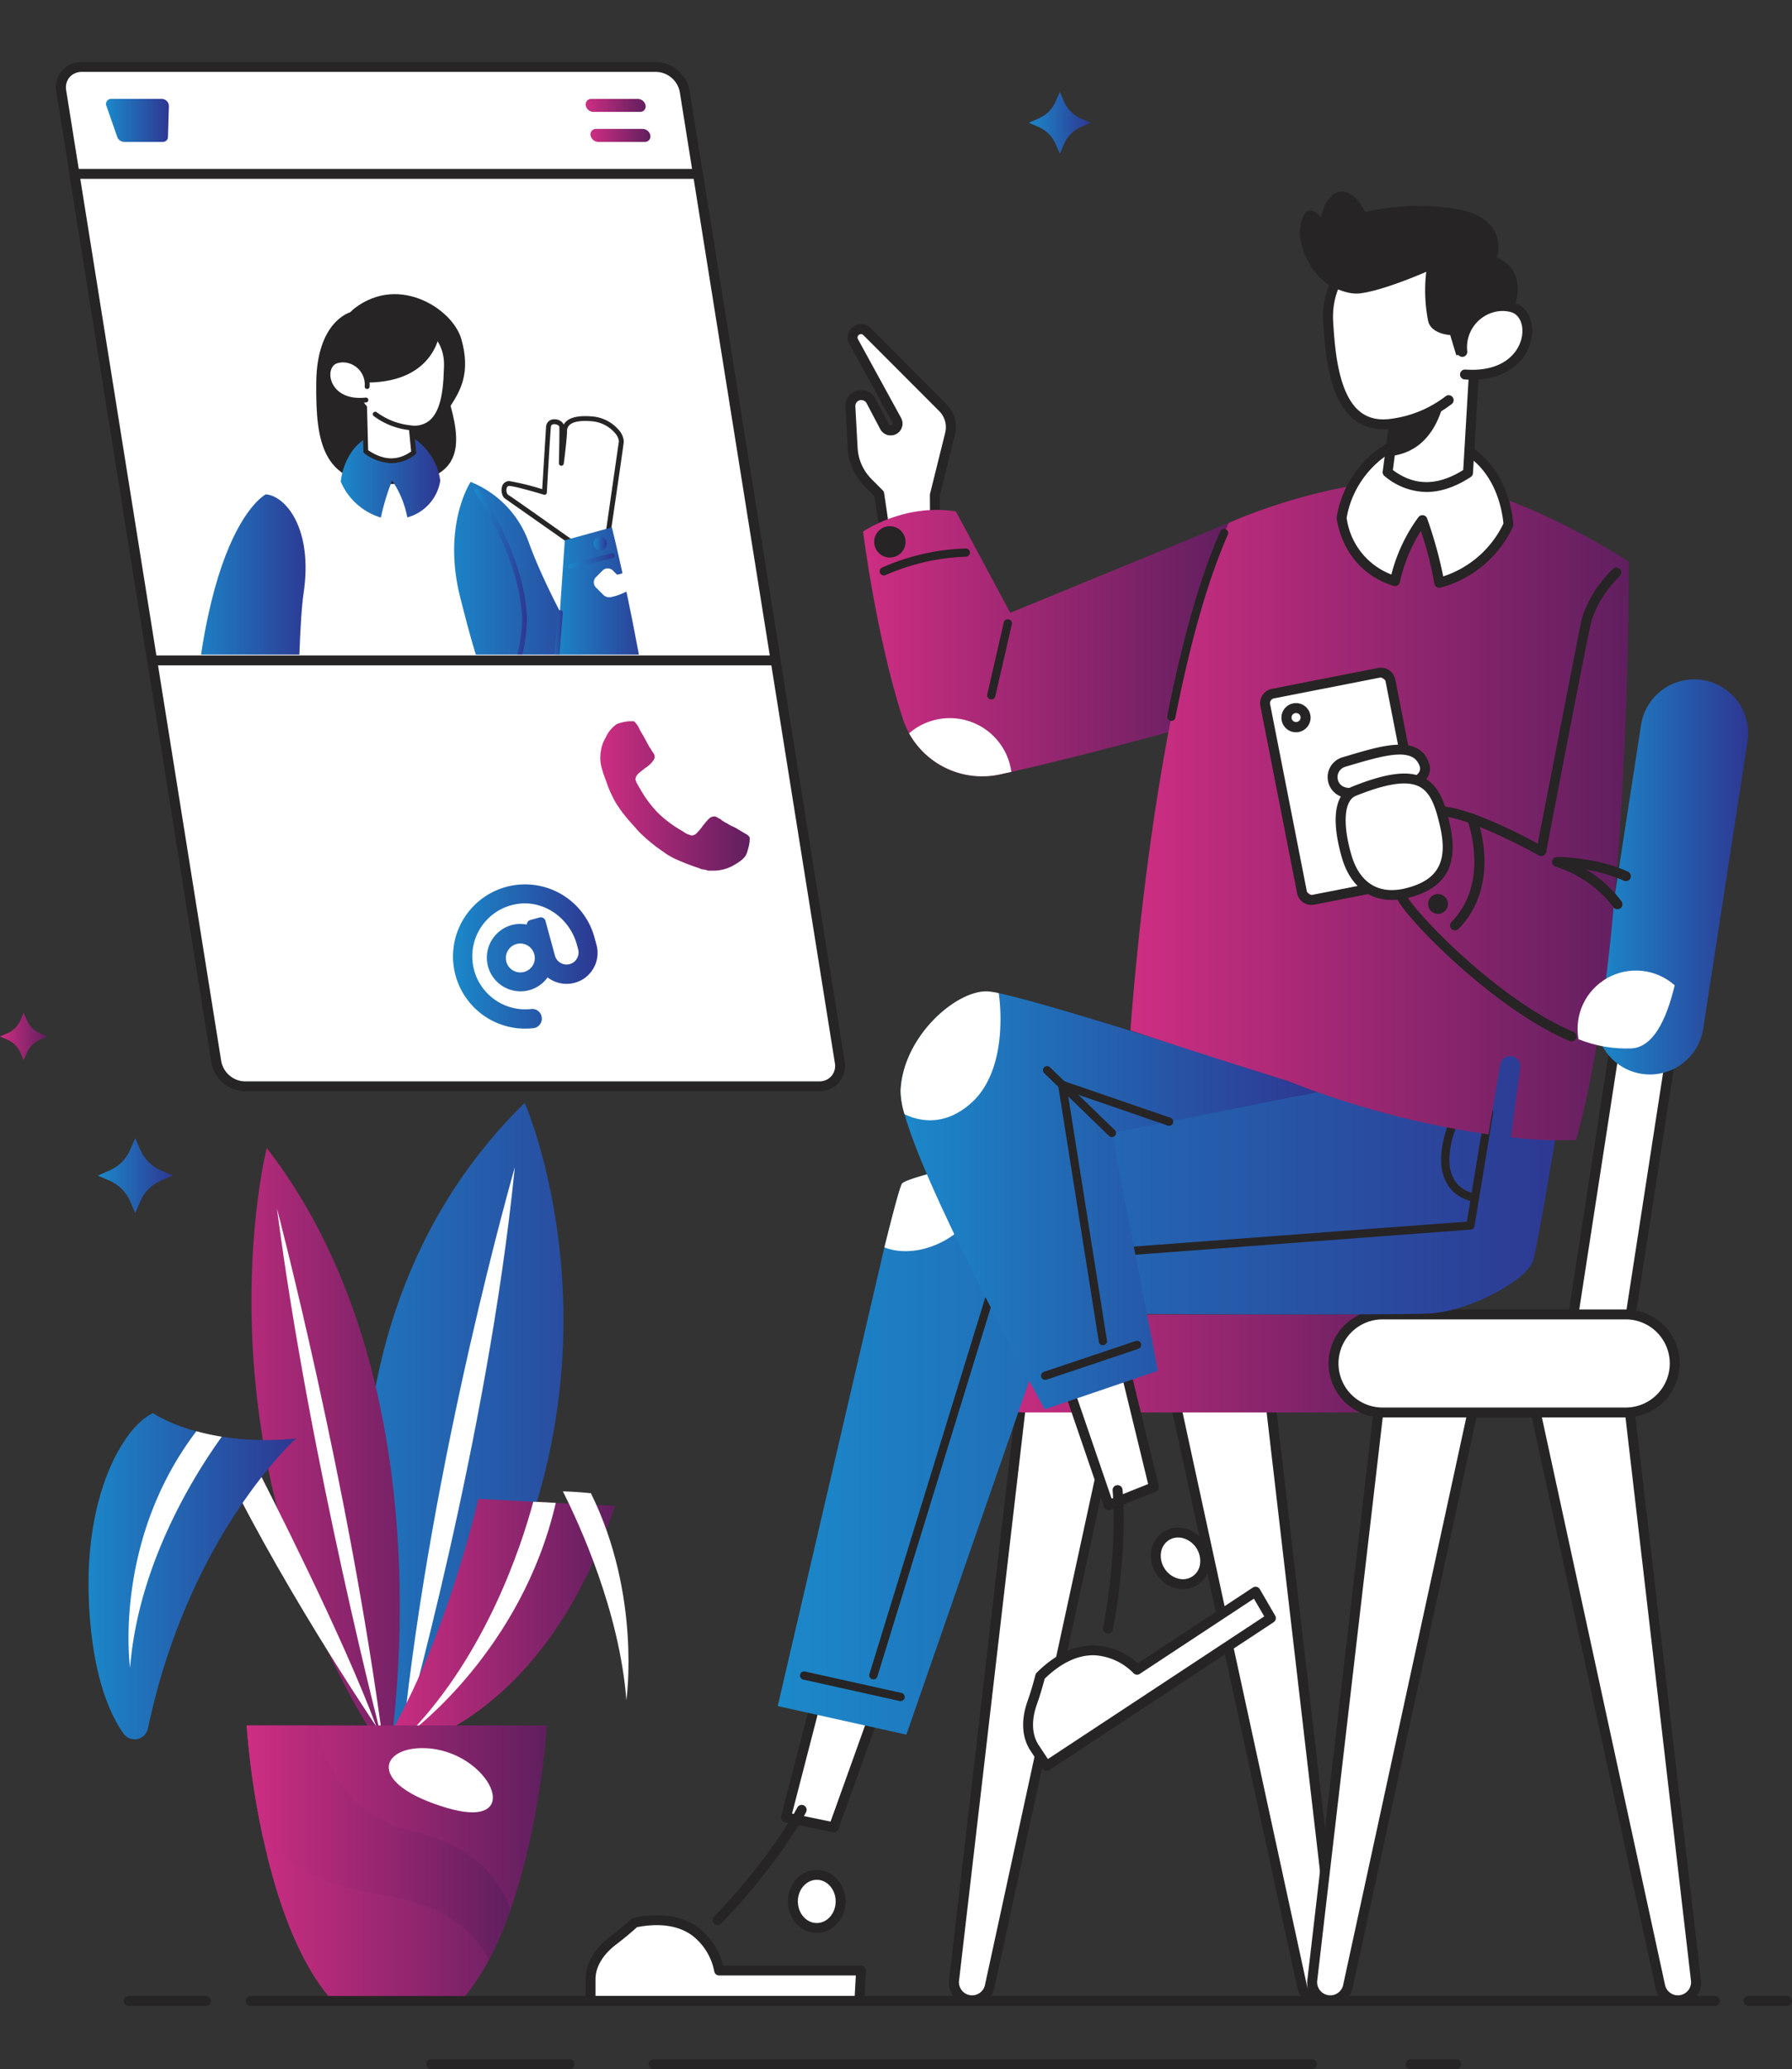 <svg xmlns="http://www.w3.org/2000/svg" xmlns:xlink="http://www.w3.org/1999/xlink" width="489.394" height="564.99" xmlns:v="https://vecta.io/nano"><rect width="100%" height="100%" fill="#333333" stroke="none"/><style><![CDATA[.B{fill:#fff}.C{fill:#262424}.D{fill:url(#C)}.E{fill:url(#B)}]]></style><defs><linearGradient id="A" y1=".5" x2="1.001" y2=".5"><stop offset="0" stop-color="#1b89ca"/><stop offset="1" stop-color="#2e3792"/></linearGradient><linearGradient id="B" y1=".5" x2="1" y2=".5"><stop offset="0" stop-color="#ce2e82"/><stop offset="1" stop-color="#601f5f"/></linearGradient><linearGradient id="C" x1="0" x2="1" xlink:href="#A"/><linearGradient id="D" x1="0" xlink:href="#B"/><linearGradient id="E" x1=".001" x2="1" xlink:href="#A"/><linearGradient id="F" x1=".001" xlink:href="#B"/><clipPath id="G"><path d="M296.174 187.37a8.52 8.52 0 0 0-8.432 9.783l16.5 110.765a8.56 8.56 0 0 0 8.432 7.274h154.951a8.53 8.53 0 0 0 8.432-9.788l-16.5-110.765c-.601-4.19-4.203-7.294-8.436-7.27zm-9.094 9.882z" transform="translate(-287.08 -187.37)" fill="none"/></clipPath><linearGradient id="H" x1="0" xlink:href="#A"/><linearGradient id="I" x1="0" y1=".501" x2="1" y2=".501" xlink:href="#A"/><linearGradient id="J" x1="-.002" x2=".999" xlink:href="#A"/><linearGradient id="K" x1="-.006" y1=".502" x2=".998" y2=".502" xlink:href="#A"/><linearGradient id="L" x1="0" x2=".999" xlink:href="#A"/><linearGradient id="M" x1="-.001" y1=".499" x2=".999" y2=".499" xlink:href="#A"/></defs><path d="M278.94 382.675l-18.4 158.19c-.157 1.398.287 2.796 1.222 3.847s2.272 1.655 3.678 1.662h0c2.318-.012 4.318-1.628 4.815-3.892l34.676-159.807z" class="B"/><path d="M265.432 547.726c-1.792-.007-3.496-.775-4.687-2.113s-1.757-3.12-1.556-4.9l18.4-158.195a1.35 1.35 0 0 1 1.351-1.193h25.985a1.35 1.35 0 0 1 1.32 1.635l-34.683 159.812c-.633 2.882-3.179 4.94-6.13 4.954zm14.724-163.7l-18.265 157a3.6 3.6 0 0 0 7.063 1.176l34.323-158.172z" class="C"/><path d="M346.938 382.675l18.4 158.19c.157 1.398-.287 2.796-1.222 3.847s-2.272 1.655-3.678 1.662h0c-2.321-.007-4.326-1.625-4.824-3.892L320.93 382.675z" class="B"/><path d="M360.437 547.726c-2.956-.007-5.511-2.067-6.144-4.955L319.61 382.959a1.35 1.35 0 0 1 1.324-1.635h26a1.35 1.35 0 0 1 1.351 1.194l18.4 158.195c.201 1.78-.365 3.562-1.556 4.9s-2.895 2.106-4.687 2.113zm-37.836-163.7l34.323 158.172a3.6 3.6 0 0 0 7.058-1.176l-18.26-157z" class="C"/><path d="M444.009 367.662h-15.643l13.216-85.509h15.643z" class="B"/><path d="M444.009 369.014h-15.661a1.35 1.35 0 0 1-1.351-1.559l13.215-85.5a1.35 1.35 0 0 1 1.352-1.149h15.643a1.35 1.35 0 0 1 1.351 1.559l-13.211 85.491a1.35 1.35 0 0 1-1.338 1.162zm-14.067-2.7h12.909l12.792-82.807h-12.909z" class="C"/><path d="M450.599 293.391h0a14.71 14.71 0 0 1-14.536-16.977l12.1-78.442a14.72 14.72 0 0 1 14.54-12.463h0a14.71 14.71 0 0 1 14.535 16.954l-12.1 78.456c-1.105 7.175-7.279 12.472-14.539 12.472z" fill="url(#A)"/><path d="M376.774 382.675l-18.4 158.19c-.157 1.398.287 2.798 1.223 3.849s2.274 1.655 3.682 1.66h0c2.32-.009 4.322-1.626 4.82-3.892l34.678-159.807z" class="B"/><path d="M363.274 547.726c-1.794.001-3.503-.765-4.695-2.105s-1.756-3.126-1.548-4.908l18.4-158.2a1.35 1.35 0 0 1 1.351-1.193h26a1.35 1.35 0 0 1 1.32 1.635l-34.689 159.816c-.633 2.886-3.184 4.946-6.139 4.955zm14.7-163.7l-18.265 157a3.6 3.6 0 0 0 7.063 1.176l34.323-158.172z" class="C"/><path d="M444.775 382.675l18.4 158.19c.158 1.399-.287 2.798-1.223 3.849s-2.275 1.655-3.682 1.66h0c-2.32-.009-4.322-1.626-4.82-3.892l-34.678-159.807z" class="B"/><path d="M458.274 547.726c-2.956-.007-5.511-2.067-6.144-4.955l-34.683-159.812a1.35 1.35 0 0 1 1.32-1.635h26a1.35 1.35 0 0 1 1.351 1.194l18.4 158.195c.201 1.781-.366 3.564-1.558 4.902s-2.898 2.106-4.69 2.111zm-37.836-163.7l34.323 158.172a3.6 3.6 0 0 0 7.063-1.176l-18.251-157z" class="C"/><rect width="127.651" height="26.773" rx="13.387" x="266.374" y="358.915" class="E"/><rect width="93.175" height="26.773" rx="13.387" x="364.189" y="358.915" class="B"/><path d="M443.978 387.039h-66.4a14.74 14.74 0 0 1-14.738-14.738 14.74 14.74 0 0 1 14.738-14.738h66.4a14.74 14.74 0 0 1 14.738 14.738 14.74 14.74 0 0 1-14.738 14.738zm-66.4-26.773a12.04 12.04 0 0 0-12.035 12.036 12.04 12.04 0 0 0 12.035 12.035h66.4a12.04 12.04 0 0 0 12.035-12.036 12.04 12.04 0 0 0-12.035-12.035z" class="C"/><path d="M108.166 478.832s-35.8-108.1 35.133-177.685c0 .005 39.858 90.536-35.133 177.685z" class="D"/><path d="M140.597 318.719s-22.76 79.131-30.6 155.735c-.002.001 23.168-81.419 30.6-155.735z" class="B"/><path d="M106.144 480.459s17.9-100.9-33.291-166.992c0 .005-21.585 84.383 33.291 166.992z" class="E"/><path d="M75.632 329.97s19.571 74.456 29.048 146.357c0 .001-19.972-76.604-29.048-146.357z" class="B"/><path d="M108.495 475.954c-42.34-12.914-64.56-84.681-64.56-84.681l14.612 3.558 6.387 1.55 2.63-.595 13.288-3.009c15.932 28.828 27.643 83.177 27.643 83.177z" fill="url(#C)"/><path d="M102.784 471.449c-.45-.671-28.575-42.39-44.219-76.613l6.387 1.55 2.631-.595c6.387 12.387 26.201 51.403 35.201 75.658z" class="B"/><path d="M80.87 392.778s-29.354 26.305-40.462 79.185a3.72 3.72 0 0 1-6.671 1.4c-3.7-5.22-8.148-15.161-9.324-33.435-2.1-32.732 10.211-51.051 17.418-54.051 0 0 3.968 2.815 11.8 4.955 2.285.619 4.602 1.112 6.941 1.477 6.72 1.012 13.54 1.171 20.3.473z" class="D"/><path d="M60.574 392.305c-7.3 10.112-22.823 34.642-25.048 63.06 0 0-4.851-34.377 18.107-64.56a64.56 64.56 0 0 0 6.941 1.5z" class="B"/><path d="M167.969 411.182c-19.03 57.565-55.907 65.429-55.907 65.429l-6.671-1.189c16.666-27.846 25.224-66.132 25.224-66.132l15.013.766 6.144.315z" fill="url(#D)"/><path d="M151.786 410.367c-9.265 40.174-39.223 62.317-39.71 62.673 20.72-21.621 30.278-50.781 33.566-62.988z" class="B"/><path d="M167.496 488.266s-4.045-43.3-36.881-78.978c0 0 9.2-2.482 23.093-2.063 2.41.072 4.955.234 7.657.509 5.776.597 11.492 1.673 17.089 3.216 0 0 13.068 45.438-10.958 77.316z" fill="url(#D)"/><path d="M171.064 464.243c-1.883-24.287-12.851-48.124-17.351-57.02 2.41.072 4.955.234 7.657.509 13.837 27.913 9.694 56.511 9.694 56.511z" class="B"/><g class="E"><path d="M149.335 471.152s-1.613 26.71-9.941 50.331a99.93 99.93 0 0 1-5.914 13.7c-2.079 4.011-4.619 7.766-7.567 11.189H90.779c-9.756-11.054-15.544-28.891-18.918-44.421a225.22 225.22 0 0 1-4.5-30.8z"/><path d="M139.397 521.483a99.93 99.93 0 0 1-5.914 13.7c-3.117-6.684-10.81-15.044-29.638-17.864-15.391-2.3-25.769-7.914-31.98-15.369a225.22 225.22 0 0 1-4.5-30.8h19.232c1.748 8.954 7.414 24.427 25.8 28.827 16.867 4.043 24.245 12.912 27 21.506z"/></g><path d="M116.003 477.346c-12.216-.387-15.99 9.8 6.081 16.328s11.711-15.765-6.081-16.328zm107.203-14.194l-8.558 33.106 13.062 2.7 11.711-32.656z" class="B"/><path d="M227.709 500.312a1.15 1.15 0 0 1-.275-.031l-13.062-2.7c-.364-.072-.68-.292-.874-.608a1.35 1.35 0 0 1-.162-1.049l8.558-33.106a1.35 1.35 0 0 1 1.567-.991l16.215 3.153a1.35 1.35 0 0 1 1.013 1.8l-11.711 32.656a1.35 1.35 0 0 1-1.27.878zm-11.4-5.09l10.522 2.176 10.783-30.071-13.423-2.608z" class="C"/><path d="M161.293 540.432v5.937h73.37l.45-8.31c.764-15.506.638-31.043-.378-46.534l-23.422-3.757s-20.1 20.918-37.985 37.2c-1.86 1.694-3.815 3.338-5.856 4.9-3.94 2.996-6.179 6.708-6.179 10.564z" fill="url(#C)"/><path d="M195.953 525.671a1.35 1.35 0 0 1-.973-2.288c15.67-16.247 22.674-29.638 22.742-29.773a1.35 1.35 0 0 1 2.361-.133 1.35 1.35 0 0 1 .039 1.372c-.288.559-7.256 13.878-23.2 30.413a1.35 1.35 0 0 1-.969.409z" class="C"/><ellipse cx="223.06" cy="519.19" rx="6.513" ry="7.252" class="B"/><path d="M223.06 527.797c-4.342 0-7.869-3.86-7.869-8.6s3.527-8.6 7.869-8.6 7.865 3.86 7.865 8.6-3.527 8.6-7.865 8.6zm0-14.5c-2.851 0-5.166 2.649-5.166 5.9s2.315 5.9 5.166 5.9 5.162-2.644 5.162-5.9-2.315-5.908-5.162-5.908z" class="C"/><path d="M161.293 540.439v5.937h73.37l.45-8.31h-38.736s-2.477-17.256-23.048-13.094l-5.856 4.9c-3.941 2.993-6.18 6.704-6.18 10.567z" class="B"/><path d="M234.663 547.724h-73.37a1.35 1.35 0 0 1-1.351-1.351v-5.937c0-4.22 2.387-8.355 6.725-11.648 1.932-1.464 3.878-3.085 5.779-4.815a1.35 1.35 0 0 1 .64-.329c7.108-1.437 12.963-.581 17.4 2.55a18.56 18.56 0 0 1 7.013 10.517h37.642a1.35 1.35 0 0 1 1.351 1.41l-.451 8.356a1.35 1.35 0 0 1-1.378 1.248zm-72.032-2.7h70.785l.311-5.608h-37.323a1.35 1.35 0 0 1-1.351-1.158 16.16 16.16 0 0 0-6.166-9.873c-3.73-2.617-8.747-3.342-14.918-2.158-1.869 1.689-3.779 3.275-5.68 4.716-3.648 2.77-5.657 6.14-5.657 9.5z" class="C"/><path d="M426.798 298.597s-6.608 40.539-8.108 45.642-17.116 13.815-28.228 14.414-102.995 0-102.995 0l-39.94 115.008-35.133-7.806 29.129-125.246c2.468-9.909 4.243-16.522 4.8-17.391.658-1.022 8.473-3.153 19.9-5.855 35.422-8.265 105.616-21.481 105.616-21.481s11.409-21.922 32.431-21.922 24.928 10.224 22.528 24.637z" class="D"/><path d="M257.856 338.807c-5.644 3.085-11.788 3.6-16.333 1.8 2.468-9.909 4.243-16.522 4.8-17.391.658-1.023 8.473-3.153 19.9-5.856a9.42 9.42 0 0 1 .959 1.428c3.47 6.344-.71 15.28-9.326 20.019z" class="B"/><g class="C"><path d="M402.772 328.249a1.02 1.02 0 0 1-.257-.032c-3.721-.869-6.306-2.8-7.734-5.729-3.351-6.964 1.351-17.044 1.568-17.472.267-.562.94-.801 1.502-.534s.801.94.534 1.502c-.045.095-4.459 9.545-1.572 15.531 1.117 2.315 3.153 3.793 6.216 4.5.563.125.94.656.874 1.228s-.554 1.003-1.131.997z"/><path d="M238.519 458.571a1.21 1.21 0 0 1-.333-.05 1.12 1.12 0 0 1-.664-.551c-.139-.265-.168-.574-.079-.859l34.831-113.205a1.13 1.13 0 0 1 .991-.793l127.341-9.54 4.955-30.057a1.13 1.13 0 0 1 1.295-.93 1.13 1.13 0 0 1 .93 1.295l-5.112 30.931a1.13 1.13 0 0 1-1.027.941l-127.472 9.546-34.557 112.475c-.147.481-.596.807-1.099.797zm7.432 5.932c-.083 0-.166-.009-.248-.027l-26.35-5.856a1.13 1.13 0 0 1-.855-1.346c.135-.608.738-.99 1.346-.854l26.35 5.856c.56.125.937.651.874 1.221s-.543 1.003-1.117 1.004z"/></g><path d="M291.679 378.647l11.076 32.354 12.391-4.937-8.193-33.71z" class="B"/><path d="M302.755 412.348c-.196 0-.389-.042-.568-.122a1.35 1.35 0 0 1-.712-.788l-11.076-32.354a1.35 1.35 0 0 1 .766-1.685l15.274-6.306a1.35 1.35 0 0 1 1.8.928l8.2 33.714a1.35 1.35 0 0 1-.815 1.572l-12.391 4.955a1.39 1.39 0 0 1-.478.086zm-9.387-32.935l10.211 29.8 9.977-3.982-7.545-31.03z" class="C"/><path d="M282.521 477.246l3.266 4.955 61.258-40.385-4.184-7.207c-7.894-13.367-16.551-26.269-25.927-38.642l-21.62 9.756s-5.275 28.526-11.261 51.961a87.57 87.57 0 0 1-2.207 7.32c-1.625 4.688-1.45 9.021.675 12.242z" fill="url(#C)"/><path d="M302.594 446.072c-.083-.001-.166-.009-.248-.023a1.35 1.35 0 0 1-1.081-1.576c4.139-22.193 2.617-37.228 2.6-37.385a1.36 1.36 0 0 1 1.913-1.438 1.36 1.36 0 0 1 .787 1.15c.068.626 1.581 15.58-2.63 38.16a1.35 1.35 0 0 1-1.341 1.112z" class="C"/><ellipse cx="6.513" cy="7.252" rx="6.513" ry="7.252" transform="matrix(.835 -.55 .55 .835 312.969 423.055)" class="B"/><path d="M323.078 433.911a8.03 8.03 0 0 1-2.045-.27 9.01 9.01 0 0 1-5.2-3.793h0a9.01 9.01 0 0 1-1.441-6.279 7.41 7.41 0 0 1 9.378-6.171 9.19 9.19 0 0 1 6.639 10.072c-.288 2.136-1.479 4.045-3.27 5.243-1.207.789-2.619 1.206-4.061 1.198zm-1.351-14.08a4.64 4.64 0 0 0-2.576.761c-1.148.775-1.907 2.005-2.085 3.378-.211 1.538.154 3.1 1.023 4.387h0c.84 1.307 2.133 2.259 3.631 2.671 1.331.395 2.769.181 3.929-.583s1.922-2.002 2.084-3.381a6.5 6.5 0 0 0-4.648-7.058 5.44 5.44 0 0 0-1.358-.176z" class="C"/><path d="M282.518 477.245l3.266 4.955 61.258-40.385-4.185-7.207-32.339 21.323s-11.567-13.062-26.449 1.752l-2.207 7.32c-1.637 4.689-1.466 9.022.656 12.242z" class="B"/><path d="M285.788 483.556c-.091 0-.181-.009-.27-.027a1.35 1.35 0 0 1-.856-.581l-3.27-4.955c-2.32-3.522-2.6-8.288-.793-13.423a83.57 83.57 0 0 0 2.171-7.207 1.43 1.43 0 0 1 .356-.626c5.139-5.108 10.513-7.626 15.95-7.45a18.58 18.58 0 0 1 11.644 4.923l31.431-20.72a1.35 1.35 0 0 1 1.905.451l4.2 7.234a1.35 1.35 0 0 1-.45 1.8l-61.258 40.385a1.35 1.35 0 0 1-.76.196zm-.491-25.17c-.635 2.446-1.351 4.824-2.149 7.072-1.522 4.315-1.351 8.234.5 11.035h0l2.527 3.829 59.087-38.948-2.824-4.851-31.165 20.54a1.35 1.35 0 0 1-1.752-.23c-2.805-2.871-6.575-4.599-10.581-4.851-4.54-.118-9.143 2.031-13.643 6.404z" class="C"/><path d="M303.66 309.378l12.558 64.934-30.913 10.513s-29.553-53.529-37.44-77.816c-1.288-3.95-2-7.13-1.914-9.175.6-14.621 15.013-27.422 23.719-27.12 1.038.083 2.068.244 3.081.482 17.432 3.639 87.707 26.845 87.707 26.845z" class="D"/><path d="M285.306 385.949a1.13 1.13 0 0 1-.986-.581c-.176-.315-17.513-31.773-29.057-57.141-.181-.368-.147-.806.088-1.142s.635-.518 1.042-.474.76.306.919.684c10.463 22.972 25.71 51.02 28.526 56.159l29.089-9.909-12.374-63.962c-.055-.294.009-.597.177-.844s.429-.416.723-.471l55.637-11.1c.609-.124 1.204.269 1.329.879s-.269 1.204-.879 1.328l-54.565 10.887 12.346 63.835a1.13 1.13 0 0 1-.743 1.284l-30.909 10.487c-.115.047-.236.074-.36.081z" fill="url(#C)"/><path d="M265.019 301.378c-7.306 6.346-14.161 4.716-17.995 2.86a22.6 22.6 0 0 1-1.072-6.41c.6-14.621 15.013-27.422 23.719-27.12 1.038.083 2.068.244 3.081.482.002.046.01.091.022.135.267 1.787 2.826 20.853-7.755 30.053z" class="B"/><g class="C"><path d="M285.436 376.787c-.552 0-1.022-.401-1.111-.946s.231-1.073.755-1.248l25.071-8.41c.383-.133.808-.05 1.112.217s.442.678.36 1.074a1.13 1.13 0 0 1-.757.844l-25.071 8.409a1.12 1.12 0 0 1-.36.06zm15.766-9.459a1.13 1.13 0 0 1-1.113-.95l-11.108-69.965c-.062-.39.084-.785.387-1.039a1.13 1.13 0 0 1 1.09-.204l29.139 10.034c.399.116.703.442.788.849a1.13 1.13 0 0 1-.378 1.095c-.318.267-.759.337-1.144.182l-27.363-9.426 10.81 68.118c.047.295-.026.597-.202.838a1.13 1.13 0 0 1-.735.45 1.15 1.15 0 0 1-.171.018z"/><path d="M303.661 310.502a1.12 1.12 0 0 1-.784-.32l-17.735-17.175c-.408-.438-.402-1.119.014-1.55s1.097-.46 1.549-.067l17.737 17.175c.331.319.435.807.263 1.233s-.587.705-1.047.704z"/></g><path d="M233.682 90.387h0a2.28 2.28 0 0 0-.54 2.851l11.752 21.472a1.9 1.9 0 0 1-.608 2.486h0a1.9 1.9 0 0 1-2.73-.685l-3.693-7.022c-.632-1.2-1.994-1.823-3.315-1.518h0c-1.411.328-2.382 1.621-2.306 3.067l.622 11.328c.189 3.532 1.672 6.87 4.167 9.378l3.09 3.112 1.2 8.229 14.022 3.405-.045-11.351 4.139-16.666a7.57 7.57 0 0 0-1.986-7.175l-20.693-20.747a2.28 2.28 0 0 0-3.076-.164z" class="B"/><path d="M240.735 144.322a1.35 1.35 0 0 1-.752-1.022l-1.14-7.8-2.779-2.793c-2.726-2.746-4.346-6.398-4.554-10.261l-.617-11.337c-.111-2.034 1.21-3.871 3.174-4.413s4.04.358 4.988 2.161l3.716 7.022c.07.138.197.239.347.275a.54.54 0 0 0 .608-.784l-11.765-21.465a3.64 3.64 0 0 1 .86-4.54h0a3.6 3.6 0 0 1 4.9.23l20.693 20.747a8.97 8.97 0 0 1 2.347 8.455l-4.1 16.522.045 11.18a1.35 1.35 0 0 1-1.671 1.32l-14.026-3.378c-.092-.03-.182-.069-.266-.117zm-4.81-34.917c-.519-.252-1.133-.21-1.613.111s-.754.871-.72 1.447l.622 11.333a13.06 13.06 0 0 0 3.779 8.5l3.09 3.108a1.35 1.35 0 0 1 .378.757l1.076 7.342 11.459 2.779-.04-9.626c0-.111.013-.221.04-.329l4.14-16.666a6.26 6.26 0 0 0-1.631-5.9l-20.72-20.751a.93.93 0 0 0-1.252-.059h0a.93.93 0 0 0-.221 1.167l11.752 21.458a3.23 3.23 0 0 1-2.946 4.816 3.23 3.23 0 0 1-2.754-1.771l-3.7-7.027a1.6 1.6 0 0 0-.74-.689zm-2.252-19z" class="C"/><path d="M335.586 142.79l-2.027 53.15s-33.385 9.457-57.354 14.824q-1.595.356-3.126.689c-11.43 2.513-22.902-4.055-26.521-15.184-7.243-22.283-10.86-51.114-10.86-51.114s11.157-7.77 25.346-5.518l14.864 27.7z" fill="url(#D)"/><path d="M276.202 210.765q-1.595.356-3.126.689a22.82 22.82 0 0 1-24.8-11.22 16.97 16.97 0 0 1 27.926 10.531z" class="B"/><g class="C"><path d="M270.725 190.986a.93.93 0 0 1-.252-.032 1.12 1.12 0 0 1-.847-1.351l4.5-19.594c.076-.406.368-.738.761-.865s.824-.029 1.123.256a1.13 1.13 0 0 1 .311 1.109l-4.5 19.594c-.116.512-.569.876-1.094.878zm-29.355-33.858c-.523 0-.977-.36-1.097-.869s.128-1.034.597-1.266a61.01 61.01 0 0 1 22.823-5.229c.408-.024.797.175 1.016.52a1.13 1.13 0 0 1 .041 1.141c-.194.36-.567.586-.976.592a59.63 59.63 0 0 0-21.9 5 1.17 1.17 0 0 1-.5.113z"/><circle cx="243.024" cy="147.961" r="2.928"/><path d="M243.019 152.24a4.28 4.28 0 0 1-3.026-7.305 4.28 4.28 0 0 1 7.305 3.026 4.28 4.28 0 0 1-4.279 4.279zm0-5.856c-.638 0-1.213.384-1.458.973s-.109 1.268.342 1.719 1.13.586 1.719.342.973-.82.973-1.458c-.001-.87-.706-1.574-1.576-1.575z"/></g><path d="M444.815 153.375s-34.233-22.747-59.456-22.3-49.772 11.711-49.772 11.711c-20.495 42.795-26.855 138.551-26.855 138.551s11.261 3.878 43.151 13.891a241.69 241.69 0 0 0 54.609 14.519l3.2-19.071a2.77 2.77 0 0 1 3.076-2.288h0c.733.091 1.398.471 1.849 1.056s.649 1.325.551 2.057l-2.518 19.021a111.13 111.13 0 0 0 17.783.77c14.864-52.701 14.382-157.917 14.382-157.917z" class="E"/><path d="M319.907 196.85c-.074-.001-.148-.009-.221-.023-.296-.055-.557-.225-.726-.474s-.232-.555-.174-.85c4.207-21.229 9.067-38.165 14.45-50.34.141-.397.492-.683.91-.74s.832.124 1.074.47.271.797.074 1.17c-5.315 12.026-10.126 28.8-14.3 49.871a1.12 1.12 0 0 1-1.087.916z" class="C"/><path d="M411.948 143.276a29.11 29.11 0 0 1-18.887 15.873c-1.06-5.821-2.595-11.546-4.59-17.116a43.9 43.9 0 0 0-7.5 16.666c-13.445-4.166-14.571-17.26-14.571-17.26 2.081-13.013 13.634-22.485 23.269-21.85 21.297 1.391 22.279 23.687 22.279 23.687z" class="B"/><path d="M393.061 160.501a1.35 1.35 0 0 1-1.338-1.153c-.857-4.881-2.087-9.689-3.68-14.382-2.703 4.289-4.646 9.013-5.743 13.963a1.35 1.35 0 0 1-1.725 1.036c-14.148-4.383-15.5-18.292-15.513-18.432a1.15 1.15 0 0 1 0-.329c2.293-14.36 14.864-23.638 24.692-22.972 11.635.775 17.427 7.563 20.238 13.125 1.857 3.707 2.977 7.739 3.3 11.873.008.217-.035.434-.126.631a30.6 30.6 0 0 1-19.751 16.6c-.116.028-.235.042-.354.04zm-4.594-19.819c.07-.007.142-.007.212 0a1.35 1.35 0 0 1 1.063.874 114.4 114.4 0 0 1 4.4 15.837 27.78 27.78 0 0 0 16.435-14.414c-.212-2.766-2.306-20.855-20.994-22.093-8.626-.572-19.733 8.081-21.814 20.539.943 6.995 5.626 12.919 12.215 15.45a45.38 45.38 0 0 1 7.419-15.706 1.35 1.35 0 0 1 1.063-.491z" class="C"/><path d="M461.751 211.102c-.068 18.468-.612 42.124-4.392 57.93-2.4 10-6.081 16.855-11.761 17.229a35.08 35.08 0 0 1-14.517-2.518c-21.089-7.941-45.737-33.638-48.2-38.737-3.04-6.274 1.8-22.233 9.234-23.422s28.828 10.81 28.828 10.81l12.058-61.758c2.284-10.477 11.815-17.292 11.815-17.292 13.467 6.058 17.047 27.67 16.935 57.758z" fill="url(#D)"/><g class="C"><circle cx="392.714" cy="246.83" r="1.788"/><path d="M392.714 249.538a2.7 2.7 0 1 1 .522-.049 2.95 2.95 0 0 1-.522.049zm0-3.572a1.22 1.22 0 0 0-.171 0c-.468.095-.773.548-.685 1.018a.86.86 0 0 0 .369.554.85.85 0 0 0 .649.131.88.88 0 0 0 .555-.366.86.86 0 0 0 .13-.652h0a.82.82 0 0 0-.842-.685zm36.499 38.403a1.35 1.35 0 0 1-.522-.108c-20.4-8.558-44.34-33.089-47.025-38.633-2.288-4.725-.617-12.851 2.117-18.1 2.18-4.185 5.063-6.756 8.108-7.243 6.721-1.077 22.638 7.126 28.062 10.063l11.711-59.965c1.446-6.626 5.59-11.828 8.81-15.026a1.352 1.352 0 1 1 1.905 1.919c-2.964 2.941-6.756 7.7-8.076 13.684-2.252 10.36-11.955 61.209-12.053 61.709a1.35 1.35 0 0 1-1.987.923c-5.833-3.275-22.233-11.567-27.953-10.653-2.189.351-4.369 2.419-6.148 5.829-2.766 5.306-3.7 12.333-2.081 15.67 2.13 4.405 24.841 28.571 45.642 37.323a1.35 1.35 0 0 1-.527 2.6z"/><path d="M397.367 254.044a1.35 1.35 0 0 1-.969-2.3c10.684-10.959 4.437-27.526 4.374-27.692-.193-.454-.123-.978.182-1.366s.798-.579 1.285-.498.891.421 1.055.886c.284.748 6.923 18.364-4.955 30.557a1.35 1.35 0 0 1-.973.41zm44.349-5.768a1.35 1.35 0 0 1-1.122-.6h0c-3.99-5.218-9.497-9.073-15.765-11.036a1.35 1.35 0 0 1 .406-2.639c.45 0 10.752.045 19.368 4.018a1.35 1.35 0 1 1-1.135 2.455c-3.271-1.441-6.715-2.45-10.247-3a32.78 32.78 0 0 1 9.644 8.7 1.35 1.35 0 0 1-1.149 2.1z"/></g><g class="B"><path d="M457.359 269.05c-2.4 10-6.081 16.855-11.761 17.229-4.963.198-9.911-.66-14.517-2.518-1.2-6.686 1.972-13.397 7.899-16.716s13.306-2.513 18.379 2.005z"/><rect width="34.832" height="57.353" rx="5.83" transform="matrix(.981 -.193 .193 .981 345.029 189.921)"/></g><path d="M358.135 247.096c-1.9-.001-3.534-1.347-3.9-3.212l-10.031-51.128a3.98 3.98 0 0 1 3.153-4.666l29.026-5.7c2.16-.419 4.251.993 4.671 3.153l10.026 51.124c.203 1.038-.015 2.114-.606 2.99s-1.508 1.481-2.547 1.681l-29.026 5.693c-.252.048-.509.07-.766.065zm19-62.073a1.57 1.57 0 0 0-.248 0l-29.026 5.693c-.331.067-.622.261-.811.541a1.27 1.27 0 0 0-.194.959l10.031 51.124c.064.333.259.627.54.816s.627.259.96.193l29.026-5.7h0a1.28 1.28 0 0 0 1.009-1.5l-10.031-51.124a1.28 1.28 0 0 0-1.252-1.009z" class="C"/><circle cx="353.946" cy="195.973" r="2.626" class="B"/><path d="M353.937 199.954c-2.099-.001-3.837-1.632-3.971-3.727s1.38-3.934 3.462-4.204 4.015 1.123 4.419 3.183h0c.419 2.16-.993 4.251-3.153 4.671-.249.049-.503.075-.757.077zm0-5.257c-.083.001-.166.009-.248.023-.571.126-.975.634-.97 1.218s.42 1.085.993 1.199 1.148-.189 1.377-.726.051-1.162-.428-1.497a1.25 1.25 0 0 0-.716-.216z" class="C"/><path d="M367.089 208.062c-4.64 1.351-4.167 8.445 1.576 8.445s22.747-1.013 20.269-7.882-12.625-3.266-21.845-.563z" class="B"/><path d="M368.652 217.859c-2.897.212-5.485-1.802-5.99-4.662s1.236-5.639 4.031-6.432h0l1.991-.585c8.8-2.622 18.774-5.59 21.5 1.991.583 1.448.389 3.092-.514 4.365-3.551 5.066-18.131 5.323-21.018 5.323zm-1.194-8.5c-1.449.391-2.373 1.809-2.144 3.293.176 1.212 1.144 2.5 3.338 2.5 6.383 0 16.666-1.108 18.814-4.175a1.9 1.9 0 0 0 .185-1.9c-1.734-4.8-8.63-3.153-18.193-.315l-2 .59z" class="C"/><path d="M369.791 216.057c-4.468 1.8-4.392 9.459-2.027 17.679s8.22 12.162 16.441 10.135 13.062-6.756 10.472-18.355-6.094-17.005-24.886-9.459z" class="B"/><path d="M380.152 245.741c-6.572 0-11.553-4.13-13.711-11.63-2.977-10.36-1.95-17.391 2.824-19.305h0c9.495-3.811 15.562-4.545 19.67-2.383 3.941 2.076 5.617 6.437 7.036 12.8 2.473 11.08-1.171 17.423-11.468 19.963a18.36 18.36 0 0 1-4.351.555zm-9.882-28.427c-3.185 1.279-3.671 7.576-1.23 16.049 2.225 7.738 7.482 11 14.815 9.2 8.783-2.167 11.617-7.175 9.459-16.747-1.252-5.612-2.635-9.409-5.657-11-3.293-1.739-8.824-.941-17.4 2.5z" class="C"/><path d="M403.007 93.63l-.784 13.094-1.306 22.4c-7.711 5.027-15.062 5.347-21.963-.2l1.374-10.36 2.076-15.724z" class="B"/><g class="C"><path d="M389.56 134.34a18.04 18.04 0 0 1-11.454-4.36 1.35 1.35 0 0 1-.491-1.23l3.45-26.1a1.35 1.35 0 0 1 .788-1.054l20.6-9.2c.431-.195.933-.15 1.322.119s.608.723.578 1.196l-2.085 35.489a1.35 1.35 0 0 1-.613 1.054c-4.18 2.726-8.22 4.086-12.095 4.086zm-9.166-6c5.856 4.4 12.161 4.4 19.215 0l1.914-32.584-17.877 7.982z"/><path d="M395.89 96.805c-.293 5.919-.4 26.093-16.359 27.76l2.874-21.742z"/></g><path d="M363.208 93.955c1.085 10.788 4.216 23.688 17.157 21.679 15.387-2.387 25.332-13.261 25.476-27.9s-6.608-22.9-24.138-21.22a26.85 26.85 0 0 0-4.419.784c-10.085 2.7-15.161 11.081-14.535 20.891l.459 5.766z" class="B"/><g class="C"><path d="M377.788 117.193a12.52 12.52 0 0 1-8.076-2.7c-6.45-5.175-7.657-16.242-8.311-26.206a21.65 21.65 0 0 1 4.635-15.5c3.6-4.351 8.968-6.982 15.535-7.608.492-.065.981.144 1.274.545s.343.93.131 1.379-.652.747-1.148.776c-11.486 1.1-18.467 9.045-17.729 20.242.45 6.783 1.243 19.409 7.306 24.274 2.306 1.856 5.171 2.482 8.752 1.928 5.348-.735 10.41-2.856 14.684-6.153a1.35 1.35 0 0 1 1.852.252 1.35 1.35 0 0 1-.172 1.861 33.94 33.94 0 0 1-15.95 6.711c-.921.138-1.852.204-2.783.199z"/><path d="M410.417 90.486c-1.475 2.143-3.133 4.155-4.955 6.013l-7.761.482-1.653-5.5s-4.923-.216-5.941-3.54l-.068-.234a42.88 42.88 0 0 1-.532-13.486s-11.837 5.225-18.278 5.9c-2.32.248-5.027-.644-7.545-1.887-5.04-2.5-9.459-10.711-8.558-16.265a.84.84 0 0 1 0-.108c1.383-8.144 5.626-2.5 5.626-2.5s1.216-6.558 5.319-7.027 6.725 5.585 6.725 5.585a64.69 64.69 0 0 1 24.053-1c15.873 2.428 11.923 13.364 11.923 13.364s11.658 3.749 1.645 20.203z"/></g><path d="M399.367 96.144a11.28 11.28 0 0 1 9.743-12.5 10.3 10.3 0 0 1 3.873.279c7.572 2.045 5.585 19.684-12.954 18.337z" class="B"/><path d="M401.966 103.684a28.28 28.28 0 0 1-2.036-.077c-.72-.085-1.246-.722-1.192-1.446s.667-1.276 1.392-1.254c10.184.743 14.725-4.45 15.517-9.121.541-3.189-.73-5.95-3.018-6.567a9.01 9.01 0 0 0-3.36-.239 9.92 9.92 0 0 0-8.558 11.013 1.36 1.36 0 0 1-1.209 1.444 1.36 1.36 0 0 1-1.491-1.151c-.8-6.871 4.076-13.108 10.937-13.99 1.466-.173 2.952-.066 4.378.315 3.662.991 5.752 5.036 4.955 9.626-.964 5.862-6.387 11.447-16.315 11.447z" class="C"/><path d="M68.415 546.373h399.98" class="B"/><path d="M468.395 547.725H68.415a1.35 1.35 0 0 1-1.299-1.35 1.35 1.35 0 0 1 1.299-1.35h399.98a1.35 1.35 0 0 1 1.299 1.35 1.35 1.35 0 0 1-1.299 1.35z" class="C"/><path d="M56.294 546.373H35.097" class="B"/><path d="M56.294 547.725h-21.2a1.35 1.35 0 0 1-1.299-1.35 1.35 1.35 0 0 1 1.299-1.35h21.2a1.35 1.35 0 0 1 1.299 1.35 1.35 1.35 0 0 1-1.299 1.35z" class="C"/><path d="M488.039 546.373H477.44" class="B"/><path d="M488.034 547.725h-10.59a1.35 1.35 0 0 1-1.299-1.35 1.35 1.35 0 0 1 1.299-1.35h10.6a1.35 1.35 0 0 1 1.299 1.35 1.35 1.35 0 0 1-1.299 1.35z" class="C"/><path d="M178.473 563.638h179.865" class="B"/><path d="M358.338 564.99H178.472a1.35 1.35 0 0 1-1.299-1.35 1.35 1.35 0 0 1 1.299-1.35h179.866a1.35 1.35 0 0 1 1.299 1.35 1.35 1.35 0 0 1-1.299 1.35z" class="C"/><path d="M117.769 563.638H155.6" class="B"/><path d="M155.6 564.99h-37.836a1.35 1.35 0 0 1-1.299-1.35 1.35 1.35 0 0 1 1.299-1.35H155.6a1.35 1.35 0 0 1 1.299 1.35 1.35 1.35 0 0 1-1.299 1.35z" class="C"/><path d="M385.224 563.638h12.436" class="B"/><path d="M397.66 564.99h-12.436a1.35 1.35 0 0 1-1.299-1.35 1.35 1.35 0 0 1 1.299-1.35h12.436a1.35 1.35 0 0 1 1.213 2.04 1.35 1.35 0 0 1-1.213.66z" class="C"/><path d="M223.633 296.62H66.884c-3.842-.095-7.096-2.859-7.81-6.635L16.734 24.908c-.331-1.672.124-3.403 1.234-4.697s2.752-2.006 4.455-1.933h156.749a8.16 8.16 0 0 1 7.81 6.63l42.34 265.077a5.56 5.56 0 0 1-5.689 6.635z" class="B"/><path d="M223.634 297.971H66.885c-4.497-.117-8.305-3.351-9.148-7.77L15.396 25.122a6.91 6.91 0 0 1 7.027-8.193h156.749c4.496.118 8.302 3.352 9.144 7.77l42.34 265.077a6.91 6.91 0 0 1-7.027 8.2zM22.427 19.63c-1.311-.043-2.573.498-3.446 1.477a4.36 4.36 0 0 0-.9 3.6l42.34 265.077c.592 3.132 3.291 5.424 6.477 5.5h156.746c1.312.042 2.574-.501 3.446-1.482.822-1.006 1.152-2.326.9-3.6L185.65 25.121c-.595-3.127-3.291-5.414-6.473-5.491z" class="C"/><path d="M211.814 180.329H41.562L20.342 47.48h170.253z" class="B"/><path d="M211.81 181.68H41.548a1.35 1.35 0 0 1-1.351-1.14L18.982 47.688a1.35 1.35 0 0 1 1.351-1.563h170.262a1.35 1.35 0 0 1 1.351 1.14l21.22 132.849a1.35 1.35 0 0 1-1.351 1.563zm-169.1-2.7h167.519L189.442 48.83H21.927z" class="C"/><path d="M44.445 38.741H33.873c-.839-.023-1.577-.56-1.856-1.351l-2.95-8.45a1.39 1.39 0 0 1 1.329-1.937h13.779c1.064.019 1.924.873 1.95 1.937l-.257 8.45a1.35 1.35 0 0 1-1.423 1.351z" fill="url(#E)"/><path d="M174.781 30.557h-12.725a2.18 2.18 0 0 1-2.085-1.77h0c-.087-.446.034-.908.33-1.253s.733-.536 1.188-.517h12.725c1.026.024 1.895.762 2.086 1.77h0a1.48 1.48 0 0 1-1.518 1.77z" fill="url(#D)"/><path d="M176.109 38.742h-12.747a2.18 2.18 0 0 1-2.085-1.77h0c-.087-.447.035-.909.332-1.254s.736-.535 1.19-.516h12.725a2.17 2.17 0 0 1 2.081 1.77h0a1.48 1.48 0 0 1-1.5 1.77z" fill="url(#F)"/><g clip-path="url(#G)" transform="translate(7.684 50.916)"><path d="M100.022 81.231c17.45-.761 18.792-8.973 15.346-21.328 2.608-4.054 5.585-8.973 2.937-18.233-2.473-8.639-18.3-18.373-30.323-7.328h0c-.275.077-9.135 2.658-9.3 19.2-.16 16.812 1.706 28.549 21.34 27.689z" class="C"/><path d="M118.061 112.441c2.252 8.806 4.671 18.468 8.427 26.634 4.793 7.765 15.418 19.841 22.715 18.513 9.5-1.73 3.306-25.224 1.8-30.814-.068-.261-9.626-16.639-14.243-29.494a27.9 27.9 0 0 0-15.909-16.607c0 0-7.898 11.809-2.79 31.768z" fill="url(#C)"/><path d="M64.897 84.063s17.882-12.567 55.966-3.428c0 0 14.17 18.639 14.729 37.647.144 4.8-2.6 13.738-2.536 19.278a324.16 324.16 0 0 0 3.716 44.232l-79.218 2.559s-4.579-45.201 7.343-100.288z" fill="url(#C)"/><path d="M133.178 143.682h0a.66.66 0 0 0 .644-.685l-.122-5.405a57.3 57.3 0 0 1 1.315-9.941c.7-3.072 1.111-6.203 1.225-9.351-.45-15.1-9.364-29.944-13.175-35.624-.219-.264-.602-.318-.886-.126s-.376.568-.214.869c3.748 5.581 12.513 20.161 12.95 34.922a49.49 49.49 0 0 1-1.2 9.063 59.11 59.11 0 0 0-1.351 10.2c0 1.775.063 3.6.122 5.455.024.361.331.637.692.623z" fill="url(#H)"/><path d="M60.997 179.486h0l70.587-1.64c.364-.019.647-.324.64-.689s-.302-.658-.667-.662l-70.573 1.662c-.248-.01-.48.117-.607.33s-.127.478 0 .691.36.34.607.33z" fill="url(#I)"/><path d="M85.37 80.586c2.015 4.739 6.029 8.339 10.959 9.828a63.6 63.6 0 0 1 3.067-10.121c2.07 3.031 3.483 6.462 4.148 10.072a12.39 12.39 0 0 0 9.008-10.008c-.991-7.8-7.7-13.67-13.454-13.477-12.71.432-13.728 13.706-13.728 13.706z" fill="url(#C)"/><path d="M96.13 91.049c-5.109-1.558-9.27-5.293-11.369-10.205a.72.72 0 0 1-.054-.311c0-.14 1.216-13.873 14.378-14.319 5.815-.212 13.062 5.527 14.134 14.053a.49.49 0 0 1 0 .162 13.19 13.19 0 0 1-9.5 10.572.66.66 0 0 1-.833-.536c-.581-3.088-1.708-6.047-3.329-8.738-1.086 2.864-1.947 5.808-2.576 8.806-.062.313-.334.54-.653.545a.73.73 0 0 1-.198-.029zm3.8-11.144c1.993 2.901 3.395 6.166 4.126 9.608 4.109-1.361 7.124-4.887 7.833-9.157-1-7.554-7.545-12.959-12.761-12.81-11.373.383-12.923 11.4-13.062 12.932 1.859 4.245 5.397 7.528 9.77 9.063.75-3.232 1.739-6.405 2.959-9.491.089-.224.293-.382.532-.414h.086a.66.66 0 0 1 .518.27z" fill="url(#C)"/><path d="M91.658 51.182l.212 7.819.351 13.382c4.5 3.153 8.878 3.477 13.1.306l-.617-6.216-.937-9.436z" class="B"/><path d="M91.852 72.906c-.171-.122-.274-.317-.279-.527l-.577-21.2c-.005-.232.11-.45.305-.576s.441-.141.65-.041l12.108 5.878c.206.102.346.302.369.531l1.554 15.63c.024.232-.075.459-.261.6a10.73 10.73 0 0 1-6.509 2.351 12.92 12.92 0 0 1-7.36-2.646zm11.292-15.418l-10.81-5.239.522 19.766c4.221 2.842 8.072 2.955 11.747.351z" class="C"/><path d="M114.093 52.601c-.45 6.455-2.031 14.211-9.788 13.279-9.22-1.113-15.373-7.391-15.765-16.116s3.473-13.788 13.963-13.143c.892.05 1.778.176 2.649.378 6.072 1.414 9.265 6.306 9.09 12.162-.027 1.056-.063 2.224-.149 3.44z" class="B"/><g class="C"><path d="M105.536 66.618c1.782.049 3.522-.543 4.905-1.667 3.32-2.752 4.054-8.342 4.315-12.306.086-1.23.126-2.387.158-3.473.194-6.482-3.486-11.4-9.6-12.824-.359-.083-.717.141-.8.5s.141.717.5.8c5.464 1.27 8.747 5.675 8.558 11.486l-.153 3.423c-.248 3.721-.9 8.945-3.842 11.373-1.468 1.155-3.362 1.624-5.2 1.288a18.68 18.68 0 0 1-9.171-3.563c-.187-.148-.439-.183-.66-.094s-.376.291-.408.527.067.471.257.615a19.92 19.92 0 0 0 9.819 3.833c.441.054.885.081 1.329.081z"/><path d="M112.571 39.043s-.77 14.391-19.99 14.5c0 0-11.418-3.518-7.572-14.5s22.711-13.621 27.562 0z"/></g><path d="M158.348 94.954l3.653-25.373c.113-1.428-2.527-5.711-8.351-6.153s-7.139 1.54-7.139 3.405-.9 8.788-.9 8.788l.113-10.108c-.108-1.32-3.405-2.085-3.6.113s-1.1 17.9-1.1 17.9-7.581-2.306-9.558-2.419-1.757 3.076-.766 3.626 17.846 12.522 17.846 12.522z" class="B"/><path d="M148.155 97.806L130.368 85.32c-.946-.523-1.284-2.189-.955-3.329a1.98 1.98 0 0 1 2.076-1.531c3.014.535 5.989 1.27 8.905 2.2l1.054-17.094a2.14 2.14 0 0 1 2.279-1.982h.027a2.78 2.78 0 0 1 2.531 1.423 3.29 3.29 0 0 1 .676-.856c1.248-1.158 3.513-1.622 6.756-1.378 2.865.14 5.552 1.429 7.455 3.575a5.22 5.22 0 0 1 1.5 3.293c-.113 1.437-3.513 24.44-3.658 25.422a.66.66 0 0 1-.5.549l-9.806 2.306a.84.84 0 0 1-.153 0 .69.69 0 0 1-.4-.112zm13.18-28.278a4.19 4.19 0 0 0-1.185-2.324c-1.674-1.88-4.039-3.003-6.554-3.112-2.793-.212-4.774.144-5.729 1.031a2.2 2.2 0 0 0-.694 1.712c0 1.887-.847 8.59-.9 8.873-.059.338-.365.577-.707.551s-.609-.308-.617-.651c.077-3.027.194-9.009.113-10.031 0-.252-.64-.662-1.351-.667h0c-.9 0-.937.59-.955.788-.216 2.158-1.09 17.715-1.1 17.873-.006.197-.1.381-.257.5a.66.66 0 0 1-.572.09c-2.085-.635-7.842-2.3-9.4-2.387-.275 0-.577.041-.73.581a2.03 2.03 0 0 0 .32 1.8c.955.531 15.085 10.554 17.67 12.387l9.072-2.113 3.581-24.9z" class="C"/><path d="M159.416 93.072l-12.855 3.545-2.306 33.611c-.991 9.882-1.153 25.873 4.955 27.354s21.535-6.968 18.949-22.071c-4.127-24.08-8.743-42.439-8.743-42.439z" fill="url(#C)"/><path d="M145.351 153.789c.076 0 .15-.014.221-.041.345-.123.526-.501.406-.847-2.405-6.711-1.414-19.008-1.054-22.62l1.09-13.855c.023-.239-.086-.472-.283-.608s-.453-.156-.669-.051-.358.319-.371.559l-1.09 13.842c-.45 4.7-1.306 16.4 1.126 23.184.096.262.346.437.625.437z" fill="url(#J)"/><path d="M148.155 104.332a.67.67 0 0 0 .162 0l11.369-2.886c.23-.058.412-.234.477-.462s.003-.474-.162-.644-.409-.24-.639-.182l-11.369 2.888a.66.66 0 0 0-.447.71.66.66 0 0 0 .609.578z" fill="url(#K)"/><circle cx="156.245" cy="97.473" r="1.82" fill="url(#L)"/><path d="M153.758 97.473a2.48 2.48 0 0 1 4.237-1.755 2.48 2.48 0 0 1-1.755 4.237c-1.371 0-2.482-1.111-2.482-2.482zm1.329 0c0 .637.516 1.153 1.153 1.153s1.153-.516 1.153-1.153-.516-1.153-1.153-1.153c-.306 0-.599.121-.815.338s-.338.509-.338.815z" class="D"/><path d="M64.897 84.064s-22.49 11.261-20.512 100.225h29.08s-.356-59.11 1.757-73.185c2.634-17.581-4.834-26.59-10.325-27.04z" fill="url(#C)"/><path d="M73.443 173.28a.66.66 0 0 0 .667-.662c0-18.643.27-51.416 1.77-61.416 2.252-15.067-2.725-23.8-7.684-26.7-.316-.185-.722-.079-.908.236s-.079.722.237.908c4.955 2.905 9.063 11.869 7.04 25.355-1.513 10.085-1.766 42.93-1.8 61.614a.66.66 0 0 0 .662.662z" fill="url(#C)"/><path d="M92.581 54.646a6.76 6.76 0 0 0-6.067-7.256 6.18 6.18 0 0 0-2.3.243c-4.473 1.374-2.928 11.851 8.108 10.671z" class="B"/><path d="M90.658 59.06c.575-.001 1.149-.033 1.721-.095.336-.07.564-.383.527-.724s-.326-.599-.669-.596c-6.153.662-9.009-2.405-9.594-5.234-.4-1.959.342-3.7 1.766-4.135.663-.203 1.358-.276 2.049-.216 3.305.314 5.74 3.232 5.459 6.54-.021.361.252.673.613.7s.677-.24.711-.6a7.4 7.4 0 0 0-6.675-7.968 6.9 6.9 0 0 0-2.549.27c-2.09.644-3.216 3.031-2.676 5.68.682 3.302 3.803 6.378 9.317 6.378z" class="C"/></g><circle cx="172.491" cy="153.24" r="16.887" fill="url(#D)"/><path d="M176.761 157.501s-4.5 4.5-10.009 5.567a2.32 2.32 0 0 1-2.045-.7l-1.8-1.8c-.852-.711-.978-1.972-.284-2.838l2.072-2.072a2.03 2.03 0 0 1 2.838.284l.977.977c.593-.085 1.17-.254 1.716-.5 2.475-1.018 4.441-2.984 5.459-5.459a6.3 6.3 0 0 0 .5-1.712l-.977-.959c-.853-.71-.981-1.971-.288-2.838l2.072-2.072c.867-.693 2.128-.565 2.838.288l1.8 1.8c.557.525.821 1.289.707 2.045-1.076 5.484-5.576 9.989-5.576 9.989z" class="B"/><path d="M283.675 32.336a8.85 8.85 0 0 0 4.59-4.558l1.175-2.703 1.176 2.7a8.85 8.85 0 0 0 4.572 4.572l2.7 1.176-2.7 1.176a8.85 8.85 0 0 0-4.572 4.572l-1.176 2.7-1.176-2.7a8.85 8.85 0 0 0-4.572-4.572l-2.7-1.176z" fill="url(#M)"/><path d="M2.063 282.116c1.567-.682 2.818-1.933 3.5-3.5l.9-2.063.9 2.063c.682 1.567 1.933 2.818 3.5 3.5l2.063.9-2.063.9c-1.567.682-2.818 1.933-3.5 3.5l-.9 2.067-.9-2.067c-.682-1.567-1.933-2.818-3.5-3.5l-2.063-.9z" fill="url(#D)"/><path d="M29.972 319.574c2.478-1.081 4.455-3.058 5.536-5.536l1.419-3.266 1.423 3.266c1.081 2.478 3.058 4.455 5.536 5.536l3.261 1.419-3.261 1.423c-2.478 1.081-4.455 3.058-5.536 5.536l-1.423 3.261-1.419-3.261c-1.081-2.478-3.058-4.455-5.536-5.536l-3.266-1.41z" class="D"/><path d="M424.816 12.391a15.08 15.08 0 0 0 7.8-7.8l2-4.594 2 4.594a15.07 15.07 0 0 0 7.792 7.8l4.6 2-4.6 2a15.06 15.06 0 0 0-7.792 7.792l-2 4.6-2-4.612a15.07 15.07 0 0 0-7.8-7.792l-4.594-2z" fill="url(#D)"/><circle cx="449.964" cy="102.126" r="5.144" fill="url(#C)"/><path d="M172.505 196.95a9.08 9.08 0 0 0-2.058.185 14.63 14.63 0 0 0-1.973.559 8.85 8.85 0 0 0-3.072 3.707 10.56 10.56 0 0 0-1.072 2.509v.022c-.09.324-.149.658-.207.987l-.09.45c-.036.248-.04.5-.054.752l-.045.626v.036a12.53 12.53 0 0 0 .086 1.477c.079.567.205 1.126.378 1.671q.257.923.405 1.392l.45 1.2.135.369.523 1.486c.358.979.772 1.937 1.239 2.869.346.748.734 1.476 1.162 2.18a36.83 36.83 0 0 0 3.662 4.847l2.576 2.9c1.612 1.592 3.335 3.068 5.157 4.414l2.509 1.748c.911.558 1.857 1.056 2.833 1.491l1.306.545.959.4 1.392.523.608.216c.194.083.393.155.595.216l.419.149.486.14a7.1 7.1 0 0 0 .9.36c.277.003.552.039.82.108l.14.036c.236.06.468.135.694.225h1.545c1.895-.017 3.755-.516 5.405-1.45 1.95-1.086 3.126-2.1 3.531-3.072a6.76 6.76 0 0 0 .311-.9h0l.293-1.063a9.99 9.99 0 0 0 .293-2.04c.011-.25-.019-.499-.09-.739a3.89 3.89 0 0 1-.153-.131c-.225-.245-.484-.456-.77-.626-.001.012-.001.024 0 .036l-1.257-.766c-.365-.185-.9-.559-1.563-.928s-1.293-.554-1.856-.928-1.054-.554-1.541-.9c-.272-.14-.516-.327-.721-.554a8.44 8.44 0 0 1-1.045-.558 1.31 1.31 0 0 0-.811-.185c-.562.05-1.082.316-1.45.743-.577.554-1.113 1.3-1.595 1.851-.447.67-.962 1.292-1.536 1.856a1.98 1.98 0 0 1-1.351.743c-.237.013-.472-.054-.667-.189-.252 0-.45-.185-.581-.185-.249-.087-.483-.212-.694-.369-.329-.185-.514-.374-.554-.374a32.1 32.1 0 0 1-6.8-5.036c-1.987-2.043-3.683-4.349-5.04-6.855a3.46 3.46 0 0 1-.351-.559l-.405-.743c-.054 0-.135-.185-.23-.554-.092-.172-.141-.364-.144-.559a2.46 2.46 0 0 1 .811-1.482c.558-.558 1.158-.9 1.8-1.482.666-.408 1.272-.906 1.8-1.482.563-.743.842-1.113.842-1.482a2.3 2.3 0 0 0-.2-.928l-.64-.928c-.27-.554-.45-.743-.491-.743l-.9-1.667-1.013-1.856c-.369-.554-.658-1.112-.869-1.482-.344-.845-.868-1.604-1.536-2.225z" fill="url(#D)"/><path d="M134.533 243.595a19.7 19.7 0 0 0 11.161 37.151 2.61 2.61 0 0 0 2.185-3.275v-.054a2.6 2.6 0 0 0-2.8-1.9c-7.784.878-14.854-4.597-15.951-12.353s4.175-14.978 11.897-16.294c7.446-1.275 14.54 3.8 16.526 11.089l.347 1.279c.464 1.745-.567 3.538-2.309 4.014s-3.542-.545-4.029-2.284l-2.594-9.518a1.32 1.32 0 0 0-1.617-.923l-2.531.689a1.3 1.3 0 0 0-.946 1.252c-2.418-.499-4.935.028-6.95 1.455a9.2 9.2 0 0 0 7.657 16.441c2.001-.556 3.75-1.782 4.955-3.473a8.56 8.56 0 0 0 9.482.608 8.47 8.47 0 0 0 3.806-9.792l-.451-1.653a19.65 19.65 0 0 0-27.836-12.459zm8.608 21.792c-1.54.423-3.183-.123-4.162-1.384s-1.103-2.988-.312-4.375 2.34-2.161 3.924-1.96 2.891 1.337 3.311 2.877a3.9 3.9 0 0 1-2.761 4.842z" fill="url(#C)"/><path d="M110.58 235.696l-38.521 5.68a4.12 4.12 0 0 1-4.662-3.464l-3.6-24.517a4.12 4.12 0 0 1 3.459-4.657l38.507-5.675c2.24-.325 4.321 1.221 4.657 3.459l3.6 24.517a4.12 4.12 0 0 1-3.464 4.657zm-42.471-20.72a.94.94 0 1 1 1.077-1.545l14.864 10.36a7.38 7.38 0 0 0 10.022-1.477l11.229-14.2a.94.94 0 0 1 1.614.235.94.94 0 0 1-.136.932l-11.243 14.208a9.26 9.26 0 0 1-12.576 1.856l-14.864-10.36zm41.624 14.454a.94.94 0 1 1-1.077 1.545l-7.274-5.063a.94.94 0 0 1-.214-1.297.94.94 0 0 1 1.291-.248zm-33.147-1.265a.94.94 0 0 1 1.623.233.94.94 0 0 1-.15.938l-5.5 6.986c-.205.277-.544.421-.886.374s-.63-.276-.754-.597-.061-.685.162-.948z" fill-rule="evenodd" fill="url(#D)"/></svg>
